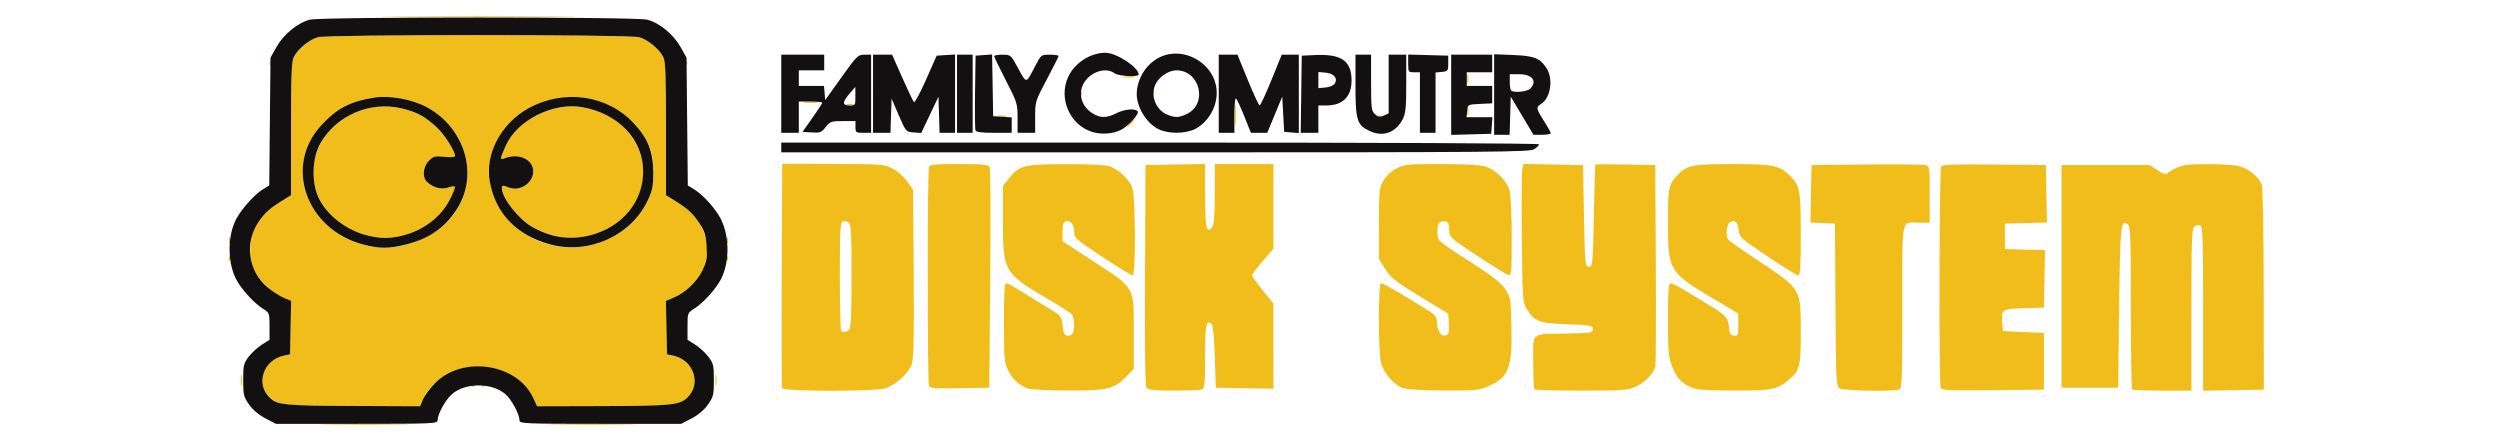 <?xml version="1.0" encoding="UTF-8" standalone="no"?>
<!-- Created with Inkscape (http://www.inkscape.org/) -->

<svg
   xmlns:dc="http://purl.org/dc/elements/1.1/"
   xmlns:cc="http://creativecommons.org/ns#"
   xmlns:rdf="http://www.w3.org/1999/02/22-rdf-syntax-ns#"
   xmlns:svg="http://www.w3.org/2000/svg"
   xmlns="http://www.w3.org/2000/svg"
   xmlns:sodipodi="http://sodipodi.sourceforge.net/DTD/sodipodi-0.dtd"
   xmlns:inkscape="http://www.inkscape.org/namespaces/inkscape"
   id="svg3450"
   version="1.1"
   inkscape:version="0.91 r13725"
   width="384"
   height="67.8"
   viewBox="0 0 384 67.8"
   sodipodi:docname="logo.svg">
  <defs
     id="defs3454" />
  <sodipodi:namedview
     pagecolor="#ffffff"
     bordercolor="#666666"
     borderopacity="1"
     objecttolerance="10"
     gridtolerance="10"
     guidetolerance="10"
     inkscape:pageopacity="0"
     inkscape:pageshadow="2"
     inkscape:window-width="1366"
     inkscape:window-height="721"
     id="namedview3452"
     showgrid="false"
     inkscape:zoom="0.765625"
     inkscape:cx="192"
     inkscape:cy="33.900002"
     inkscape:window-x="-4"
     inkscape:window-y="-4"
     inkscape:window-maximized="1"
     inkscape:current-layer="svg3450" />
  <g
     id="g3460"
     transform="translate(-1.4320754e-4,-6.3948242e-5)">
    <path
       style="fill:#f0bd1b"
       d="m 50.475,65.175 c 3.094,-0.049 8.156,-0.049 11.25,0 3.094,0.049 0.562,0.089 -5.625,0.089 -6.188,0 -8.719,-0.04 -5.625,-0.089 z m 34.8,0 c 3.094,-0.049 8.156,-0.049 11.25,0 3.094,0.049 0.562,0.089 -5.625,0.089 -6.188,0 -8.719,-0.04 -5.625,-0.089 z M 43.887,62.126 C 39.259,61.563 39.052,55.548 43.629,54.614 L 44.55,54.426 l 0.083,-4.106 0.083,-4.106 -1.11,-0.464 c -1.895,-0.792 -3.728,-2.526 -4.536,-4.29 -0.637,-1.392 -0.725,-1.935 -0.598,-3.712 0.127,-1.777 0.31,-2.316 1.254,-3.686 1.008,-1.464 1.758,-2.11 4.148,-3.573 l 0.825,-0.505 0,-10.208 c 0,-8.327 0.08,-10.363 0.435,-11.049 0.632,-1.222 2.377,-2.649 3.682,-3.012 1.564,-0.434 47.802,-0.434 49.366,0 1.305,0.362 3.05,1.79 3.682,3.012 C 102.22,9.415 102.3,11.451 102.3,19.778 l 0,10.208 0.825,0.505 c 2.39,1.463 3.139,2.108 4.148,3.573 2.232,3.241 1.612,7.634 -1.43,10.126 -0.737,0.604 -1.839,1.306 -2.45,1.561 l -1.11,0.464 0.083,4.106 0.083,4.106 0.921,0.188 c 3.175,0.648 4.427,4.33 2.198,6.466 -1.196,1.146 -2.448,1.264 -13.692,1.295 l -9.373,0.025 -0.637,-1.356 c -1.826,-3.884 -6.888,-5.706 -11.773,-4.237 -2.004,0.603 -4.338,2.663 -5.111,4.512 l -0.452,1.081 -9.54,-0.042 C 49.743,62.335 44.747,62.23 43.887,62.126 Z M 62.479,37.518 c 7.662,-1.959 11.305,-9.007 8.182,-15.827 -0.862,-1.882 -3.048,-4.114 -5.132,-5.241 -2.228,-1.204 -5.695,-1.831 -8.049,-1.455 -3.753,0.6 -5.765,1.659 -8.192,4.315 -5.707,6.245 -2.241,15.958 6.511,18.246 2.569,0.672 3.937,0.664 6.679,-0.038 z M 55.95,36.036 C 53.758,35.402 52.106,34.383 50.64,32.76 49.202,31.168 48.646,30.058 48.27,28.027 46.981,21.053 54.187,14.908 61.63,16.635 c 2.389,0.554 3.692,1.259 5.52,2.987 C 68.319,20.726 69.9,23.225 69.9,23.968 c 0,0.17 -0.669,0.219 -1.624,0.121 -1.463,-0.151 -1.701,-0.09 -2.4,0.608 -0.927,0.927 -1.052,2.56 -0.25,3.286 0.933,0.845 2.187,1.172 3.174,0.828 0.494,-0.172 0.975,-0.237 1.068,-0.143 0.093,0.093 -0.28,1.038 -0.831,2.1 -1.251,2.414 -3.659,4.337 -6.541,5.228 -2.354,0.727 -4.137,0.738 -6.545,0.041 z m 36.201,1.198 c 3.309,-1.138 5.95,-3.466 7.359,-6.484 0.718,-1.538 0.839,-2.171 0.829,-4.35 -0.009,-2.11 -0.148,-2.846 -0.804,-4.266 -2.442,-5.282 -8.353,-8.171 -14.251,-6.966 -5.155,1.054 -8.73,4.288 -9.878,8.937 -0.418,1.693 -0.446,2.347 -0.168,3.846 1.394,7.498 9.372,11.877 16.912,9.283 z M 84.59,36.051 C 82.292,35.358 80.325,34.128 79.106,32.623 77.938,31.181 77.1,29.653 77.1,28.965 c 0,-0.551 0.026,-0.554 1.074,-0.156 C 79.878,29.457 81.9,28.106 81.9,26.32 c 0,-1.815 -2.184,-2.843 -4.316,-2.032 -0.852,0.324 -0.846,0.218 0.117,-1.937 1.741,-3.897 7.273,-6.677 11.729,-5.892 3.961,0.698 6.832,2.722 8.411,5.93 2.755,5.596 -0.597,12.04 -7.146,13.737 -2.279,0.591 -3.968,0.57 -6.106,-0.075 z M 120.138,59.625 c -0.079,-0.206 -0.108,-8.045 -0.066,-17.42 l 0.078,-17.045 7.8,0.024 c 7.512,0.023 7.85,0.049 9.147,0.711 0.772,0.393 1.733,1.236 2.25,1.971 l 0.903,1.284 0.091,12.8 c 0.068,9.578 -0.003,13.089 -0.281,13.948 -0.456,1.409 -2.487,3.265 -4.102,3.749 -1.704,0.511 -15.624,0.491 -15.82,-0.022 z M 130.44,50.64 c 0.262,-0.262 0.36,-2.505 0.36,-8.213 0,-6.585 -0.072,-7.913 -0.446,-8.224 -0.245,-0.204 -0.65,-0.292 -0.9,-0.196 C 129.064,34.157 129,35.339 129,42.391 c 0,4.515 0.09,8.299 0.2,8.409 0.307,0.307 0.842,0.238 1.24,-0.16 z m 27.404,9.039 C 156.458,59.124 155.461,58.189 154.835,56.858 154.254,55.622 154.2,54.992 154.2,49.503 c 0,-4.413 0.094,-6.003 0.354,-6.003 0.195,0 1.173,0.524 2.175,1.163 1.002,0.64 2.833,1.768 4.071,2.506 2.243,1.339 2.25,1.347 2.4,2.809 0.115,1.128 0.28,1.491 0.714,1.574 0.31,0.059 0.679,-0.075 0.82,-0.297 0.406,-0.64 0.307,-2.57 -0.155,-3.032 -0.231,-0.231 -2.011,-1.355 -3.956,-2.496 C 154.256,41.987 154.05,41.624 154.05,34.153 l 0,-5.597 0.927,-1.153 c 1.624,-2.02 2.229,-2.172 8.703,-2.188 3.512,-0.009 6.125,0.117 6.75,0.326 1.293,0.432 2.919,1.925 3.456,3.175 0.538,1.254 0.608,13.585 0.077,13.585 -0.185,0 -2.278,-1.282 -4.65,-2.849 C 165.175,36.717 165,36.561 165,35.588 c 0,-1.11 -0.634,-1.854 -1.346,-1.581 -0.319,0.122 -0.452,0.601 -0.449,1.609 l 0.005,1.434 4.72,3.08 c 6.465,4.219 6.22,3.789 6.22,10.907 l 0,5.63 -1.024,1.057 c -1.982,2.044 -2.927,2.279 -9.097,2.257 -3.013,-0.01 -5.796,-0.146 -6.185,-0.302 z m 18.291,-0.088 c -0.246,-0.296 -0.318,-5.081 -0.262,-17.325 l 0.077,-16.916 4.575,-0.083 4.575,-0.083 0.005,4.733 c 0.005,5.005 0.225,6.088 1.024,5.031 0.356,-0.471 0.454,-1.572 0.462,-5.174 l 0.01,-4.575 4.5,0 4.5,0 0,6.491 0,6.491 -1.65,1.933 c -0.907,1.063 -1.65,2.039 -1.65,2.169 0,0.13 0.742,1.165 1.648,2.301 l 1.648,2.065 0.002,6.533 0.002,6.533 -4.425,-0.083 -4.425,-0.083 -0.15,-4.711 c -0.095,-2.991 -0.277,-4.838 -0.499,-5.059 -0.817,-0.814 -1.001,0.098 -1.001,4.956 0,4.192 -0.069,4.927 -0.475,5.082 -0.261,0.1 -2.202,0.182 -4.313,0.182 -2.874,0 -3.924,-0.103 -4.178,-0.409 z m 39.291,-0.007 c -1.288,-0.466 -2.818,-2.211 -3.275,-3.736 -0.46,-1.537 -0.484,-12.348 -0.027,-12.348 0.312,0 2.045,0.99 6.427,3.672 2.008,1.229 2.104,1.34 2.191,2.533 0.099,1.349 0.672,2.069 1.421,1.782 0.361,-0.138 0.449,-0.543 0.379,-1.743 l -0.091,-1.563 -3.591,-2.182 c -4.721,-2.87 -5.15,-3.205 -6.183,-4.833 L 211.8,39.783 l 0.005,-5.416 c 0.005,-5.049 0.05,-5.496 0.675,-6.594 0.418,-0.734 1.168,-1.44 1.992,-1.875 1.246,-0.657 1.643,-0.698 6.865,-0.698 3.476,0 5.996,0.136 6.757,0.364 1.616,0.484 3.356,2.185 3.771,3.686 0.19,0.689 0.332,3.739 0.333,7.16 0.001,5.576 -0.033,5.951 -0.534,5.82 -0.295,-0.077 -2.453,-1.409 -4.796,-2.96 -4.196,-2.778 -4.26,-2.836 -4.264,-3.927 -0.005,-1.235 -0.321,-1.573 -1.207,-1.292 C 220.921,34.202 220.8,34.506 220.8,35.551 c 0,1.495 -0.326,1.206 5.905,5.237 2.641,1.709 3.889,2.719 4.5,3.64 0.815,1.23 0.849,1.434 0.946,5.669 0.147,6.365 -0.41,7.842 -3.463,9.193 -1.499,0.663 -1.956,0.708 -6.922,0.687 -3.41,-0.015 -5.684,-0.156 -6.342,-0.393 z M 235.7,59.8 c -0.11,-0.11 -0.2,-1.997 -0.2,-4.194 0,-4.72 -0.535,-4.274 5.25,-4.382 3.676,-0.069 3.9,-0.108 3.9,-0.673 0,-0.562 -0.25,-0.609 -3.955,-0.75 -4.394,-0.167 -5.065,-0.428 -6.245,-2.431 -0.561,-0.952 -0.607,-1.659 -0.7,-10.873 -0.055,-5.42 -0.018,-10.182 0.083,-10.583 l 0.183,-0.728 4.567,0.083 4.567,0.083 0.15,7.8 c 0.145,7.55 0.169,7.8 0.75,7.8 0.58,0 0.605,-0.254 0.763,-7.8 0.089,-4.29 0.191,-7.837 0.225,-7.883 0.034,-0.046 2.121,-0.046 4.637,0 l 4.575,0.083 0.083,15.15 c 0.046,8.332 0.012,15.443 -0.075,15.802 -0.263,1.085 -1.692,2.534 -3.089,3.133 -1.166,0.5 -2.128,0.565 -8.294,0.565 -3.836,0 -7.065,-0.09 -7.175,-0.2 z m 24.102,-0.278 c -1.551,-0.673 -2.326,-1.534 -2.999,-3.333 C 256.279,54.789 256.2,53.852 256.2,49.039 c 0,-4.364 0.083,-5.539 0.393,-5.539 0.216,0 1.195,0.489 2.175,1.088 0.98,0.598 2.457,1.489 3.282,1.98 2.956,1.758 3.407,2.222 3.508,3.61 0.077,1.058 0.206,1.289 0.767,1.369 0.634,0.09 0.675,-0.01 0.672,-1.65 l -0.003,-1.746 -3.711,-2.202 C 256.349,41.834 256.2,41.586 256.2,34.184 c 0,-5.383 0.083,-5.798 1.462,-7.283 1.416,-1.526 2.287,-1.7 8.485,-1.7 6.178,0 7.122,0.188 8.753,1.741 1.553,1.479 1.7,2.266 1.7,9.096 0,4.899 -0.084,6.263 -0.385,6.263 -0.212,0 -2.338,-1.316 -4.725,-2.925 -4.21,-2.837 -4.343,-2.959 -4.434,-4.067 -0.102,-1.239 -0.691,-1.701 -1.41,-1.105 -0.464,0.385 -0.6,2.005 -0.217,2.574 0.121,0.18 2.11,1.581 4.42,3.113 6.884,4.567 6.75,4.345 6.75,11.161 0,5.258 -0.153,5.866 -1.825,7.274 -1.803,1.517 -2.611,1.676 -8.486,1.663 -4.176,-0.009 -5.682,-0.117 -6.486,-0.466 z m 22.706,0.103 c -0.459,-0.34 -0.513,-1.546 -0.582,-12.825 l -0.076,-12.45 -1.883,-0.09 -1.883,-0.09 0.083,-4.41 0.083,-4.41 8.4,-0.084 c 4.62,-0.046 8.704,-0.01 9.075,0.081 0.661,0.162 0.675,0.253 0.675,4.509 l 0,4.344 -1.625,0 c -2.824,0 -2.575,-1.251 -2.575,12.9 0,11.154 -0.052,12.556 -0.475,12.718 -0.941,0.361 -8.688,0.199 -9.217,-0.193 z m 15.576,-0.095 c -0.277,-0.721 -0.212,-33.521 0.067,-33.96 0.187,-0.294 2.027,-0.362 8.17,-0.3 l 7.929,0.08 0.083,4.415 0.083,4.415 -3.233,0.085 -3.233,0.085 0,1.95 0,1.95 3.083,0.086 3.083,0.086 -0.083,4.414 -0.083,4.414 -3.072,0.085 c -3.424,0.095 -3.546,0.187 -3.325,2.498 l 0.097,1.017 3.15,0.15 3.15,0.15 0,4.35 0,4.35 -7.841,0.08 c -6.954,0.071 -7.862,0.026 -8.025,-0.4 z m 29.416,0.27 C 327.39,59.69 327.3,54.037 327.3,47.237 327.3,36.462 327.241,34.824 326.837,34.489 325.74,33.579 325.655,34.386 325.5,47.19 l -0.15,12.36 -4.35,0 -4.35,0 0,-17.1 0,-17.1 6.773,0 6.773,0 1.238,0.82 c 0.809,0.536 1.308,0.707 1.439,0.494 0.111,-0.179 0.759,-0.579 1.439,-0.888 0.983,-0.446 1.968,-0.564 4.78,-0.569 1.948,-0.004 4.138,0.143 4.865,0.327 1.43,0.36 2.999,1.651 3.451,2.838 0.161,0.424 0.289,7.303 0.298,16.11 l 0.016,15.369 -4.661,0.083 -4.661,0.083 0,-12.617 c 0,-10.986 -0.059,-12.64 -0.454,-12.791 -0.25,-0.096 -0.655,-0.007 -0.9,0.196 -0.382,0.317 -0.446,2.163 -0.446,12.784 l 0,12.413 -4.45,0 c -2.448,0 -4.54,-0.09 -4.65,-0.2 z M 36.986,58.35 c 0.002,-0.825 0.061,-1.127 0.129,-0.671 0.069,0.456 0.067,1.131 -0.004,1.5 -0.071,0.369 -0.128,-0.004 -0.125,-0.829 z m 72.9,0 c 0.002,-0.825 0.06,-1.127 0.129,-0.671 0.069,0.456 0.067,1.131 -0.004,1.5 -0.071,0.369 -0.128,-0.004 -0.125,-0.829 z m 32.799,0.883 c -0.24,-0.625 -0.243,-32.934 -0.003,-33.559 0.155,-0.403 0.851,-0.475 4.635,-0.475 3.546,0 4.502,0.087 4.693,0.428 0.132,0.236 0.172,7.964 0.09,17.175 l -0.15,16.747 -4.54,0.083 c -3.942,0.072 -4.564,0.019 -4.725,-0.4 z m -70.304,-0.014 c 0.1,-0.1 0.358,-0.11 0.575,-0.024 0.239,0.096 0.168,0.167 -0.181,0.181 -0.316,0.013 -0.493,-0.058 -0.394,-0.158 z m 1.5,0 c 0.1,-0.1 0.358,-0.11 0.575,-0.024 0.239,0.096 0.168,0.167 -0.181,0.181 -0.316,0.013 -0.493,-0.058 -0.394,-0.158 z M 35.124,39.775 c -0.013,-0.316 0.058,-0.493 0.158,-0.394 0.1,0.1 0.11,0.358 0.024,0.575 -0.096,0.239 -0.167,0.168 -0.181,-0.181 z m 76.5,0 c -0.013,-0.316 0.058,-0.493 0.158,-0.394 0.1,0.1 0.11,0.358 0.024,0.575 -0.096,0.239 -0.167,0.168 -0.181,-0.181 z M 35.147,36.9 c 0,-0.412 0.068,-0.581 0.151,-0.375 0.083,0.206 0.083,0.544 0,0.75 -0.083,0.206 -0.151,0.037 -0.151,-0.375 z m 76.5,0 c 0,-0.412 0.068,-0.581 0.151,-0.375 0.083,0.206 0.083,0.544 0,0.75 -0.083,0.206 -0.151,0.037 -0.151,-0.375 z m 78.061,-19.2 c 0,-1.567 0.051,-2.209 0.112,-1.425 0.062,0.784 0.062,2.066 0,2.85 -0.062,0.784 -0.112,0.142 -0.112,-1.425 z m -16.158,1.2 c 0.299,-0.33 0.61,-0.6 0.693,-0.6 0.083,0 -0.094,0.27 -0.393,0.6 -0.299,0.33 -0.61,0.6 -0.693,0.6 -0.083,0 0.094,-0.27 0.393,-0.6 z m -20.325,-1.112 c 0.371,-0.072 0.979,-0.072 1.35,0 0.371,0.072 0.068,0.13 -0.675,0.13 -0.743,0 -1.046,-0.059 -0.675,-0.13 z m 58.356,0.03 c 0.1,-0.1 0.358,-0.11 0.575,-0.024 0.239,0.096 0.168,0.167 -0.181,0.181 -0.316,0.013 -0.493,-0.058 -0.394,-0.158 z m 13.788,-0.719 c 0,-0.578 0.062,-0.814 0.137,-0.525 0.075,0.289 0.075,0.761 0,1.05 -0.075,0.289 -0.137,0.052 -0.137,-0.525 z M 129.975,15.993 c 0.289,-0.075 0.761,-0.075 1.05,0 0.289,0.075 0.052,0.137 -0.525,0.137 -0.578,0 -0.814,-0.062 -0.525,-0.137 z m -6.45,-0.31 c 0.536,-0.067 1.414,-0.067 1.95,0 0.536,0.067 0.098,0.121 -0.975,0.121 -1.073,0 -1.511,-0.054 -0.975,-0.121 z m 42.422,-1.283 c 0,-0.412 0.068,-0.581 0.151,-0.375 0.083,0.206 0.083,0.544 0,0.75 -0.083,0.206 -0.151,0.037 -0.151,-0.375 z m 11.076,-0.125 c -0.013,-0.316 0.058,-0.493 0.158,-0.394 0.1,0.1 0.11,0.358 0.024,0.575 -0.096,0.239 -0.167,0.168 -0.181,-0.181 z m 48.352,-2.125 c -0.003,-0.66 0.055,-0.965 0.13,-0.678 0.075,0.287 0.078,0.827 0.006,1.2 -0.072,0.373 -0.133,0.138 -0.137,-0.522 z M 172.575,11.785 c 0.454,-0.069 1.196,-0.069 1.65,0 0.454,0.069 0.083,0.125 -0.825,0.125 -0.907,0 -1.279,-0.056 -0.825,-0.125 z M 41.424,9.775 c -0.013,-0.316 0.058,-0.493 0.158,-0.394 0.1,0.1 0.11,0.358 0.024,0.575 -0.096,0.239 -0.167,0.168 -0.181,-0.181 z m 63.9,0 c -0.013,-0.316 0.058,-0.493 0.158,-0.394 0.1,0.1 0.11,0.358 0.024,0.575 -0.096,0.239 -0.167,0.168 -0.181,-0.181 z M 61.125,2.475 c 6.806,-0.045 17.944,-0.045 24.75,0 6.806,0.045 1.238,0.082 -12.375,0.082 -13.613,0 -19.181,-0.037 -12.375,-0.082 z"
       id="path3464"
       inkscape:connector-curvature="0" />
    <path
       style="fill:#121010"
       d="M 40.764,64.262 C 39.762,63.738 38.821,62.941 38.255,62.135 37.426,60.954 37.35,60.639 37.35,58.374 c 0,-2.251 0.076,-2.571 0.849,-3.584 0.467,-0.612 1.378,-1.447 2.025,-1.855 L 41.4,52.192 l 0,-2.072 c 0,-2.013 -0.028,-2.089 -0.975,-2.677 -1.261,-0.783 -2.953,-2.566 -3.92,-4.131 -1.549,-2.506 -1.666,-6.853 -0.257,-9.607 0.777,-1.52 2.812,-3.808 4.089,-4.597 L 41.357,28.478 41.453,18.664 41.55,8.85 42.48,7.2 c 1.091,-1.937 3.262,-3.713 5.103,-4.177 1.784,-0.449 50.051,-0.449 51.835,0 1.841,0.464 4.012,2.24 5.103,4.177 l 0.93,1.65 0.097,9.814 0.097,9.814 0.992,0.613 c 1.35,0.834 3.285,2.981 4.065,4.51 1.46,2.861 1.369,7.167 -0.205,9.712 -0.967,1.565 -2.659,3.348 -3.92,4.131 -0.947,0.588 -0.975,0.664 -0.975,2.677 l 0,2.072 1.176,0.742 c 0.647,0.408 1.558,1.243 2.025,1.855 0.773,1.013 0.849,1.333 0.849,3.584 0,2.265 -0.076,2.58 -0.905,3.761 -0.566,0.806 -1.507,1.603 -2.509,2.127 l -1.604,0.838 -12.416,0 c -11.622,0 -12.416,-0.034 -12.422,-0.525 -0.012,-0.979 -1.221,-3.221 -2.18,-4.044 -2.108,-1.809 -6.248,-1.773 -8.268,0.072 -0.986,0.9 -2.127,3.02 -2.139,3.972 -0.006,0.491 -0.8,0.525 -12.422,0.525 l -12.416,0 -1.604,-0.838 z m 24.218,-2.943 c 0.249,-0.595 1.105,-1.734 1.903,-2.532 4.203,-4.203 12.534,-2.947 14.98,2.258 l 0.637,1.356 9.373,-0.025 c 11.244,-0.03 12.496,-0.149 13.692,-1.295 2.229,-2.136 0.978,-5.818 -2.198,-6.466 l -0.921,-0.188 -0.083,-4.106 -0.083,-4.106 1.11,-0.464 c 1.895,-0.792 3.728,-2.526 4.536,-4.29 0.637,-1.392 0.725,-1.935 0.598,-3.712 -0.127,-1.777 -0.31,-2.316 -1.254,-3.686 -1.008,-1.464 -1.758,-2.11 -4.148,-3.573 l -0.825,-0.505 0,-10.208 c 0,-8.327 -0.08,-10.363 -0.435,-11.049 -0.632,-1.222 -2.377,-2.649 -3.682,-3.012 -1.564,-0.434 -47.802,-0.434 -49.366,0 -1.305,0.362 -3.05,1.79 -3.682,3.012 C 44.78,9.415 44.7,11.451 44.7,19.778 l 0,10.208 -0.825,0.505 c -2.39,1.463 -3.139,2.108 -4.148,3.573 -2.232,3.241 -1.612,7.634 1.43,10.126 0.737,0.604 1.839,1.306 2.45,1.561 l 1.11,0.464 -0.083,4.106 -0.083,4.106 -0.921,0.188 c -3.182,0.649 -4.426,4.331 -2.189,6.474 1.186,1.136 2.066,1.219 13.55,1.269 l 9.54,0.042 0.452,-1.081 z M 55.8,37.556 c -8.752,-2.288 -12.219,-12.001 -6.511,-18.246 2.427,-2.656 4.439,-3.715 8.192,-4.315 2.354,-0.376 5.821,0.251 8.049,1.455 6.052,3.271 8.106,10.702 4.426,16.009 -1.838,2.65 -4.136,4.205 -7.476,5.059 -2.743,0.701 -4.11,0.709 -6.679,0.038 z m 6.695,-1.561 c 2.883,-0.89 5.29,-2.814 6.541,-5.228 0.55,-1.062 0.924,-2.007 0.831,-2.1 -0.093,-0.093 -0.574,-0.029 -1.068,0.143 -0.986,0.344 -2.24,0.017 -3.174,-0.828 -0.802,-0.725 -0.677,-2.358 0.25,-3.286 0.699,-0.699 0.937,-0.759 2.4,-0.608 0.955,0.099 1.624,0.049 1.624,-0.121 0,-0.743 -1.581,-3.242 -2.75,-4.347 -1.828,-1.727 -3.131,-2.433 -5.52,-2.987 -4.787,-1.11 -9.88,1.061 -12.352,5.265 -1.394,2.372 -1.494,6.253 -0.223,8.71 1.277,2.469 3.952,4.575 6.895,5.426 2.408,0.697 4.192,0.686 6.545,-0.041 z M 84.45,37.529 c -5.094,-1.394 -8.312,-4.739 -9.212,-9.578 -0.786,-4.225 1.674,-8.951 5.872,-11.284 5.468,-3.039 12.145,-2.114 16.224,2.248 2.158,2.307 2.991,4.382 3.004,7.485 0.009,2.179 -0.111,2.812 -0.829,4.35 -2.549,5.46 -9.101,8.41 -15.06,6.779 z m 6.246,-1.404 c 4.873,-1.263 8.093,-5.149 8.093,-9.768 0,-4.913 -3.786,-8.918 -9.359,-9.899 -4.455,-0.785 -9.988,1.994 -11.729,5.892 -0.963,2.155 -0.969,2.261 -0.117,1.937 2.133,-0.811 4.316,0.217 4.316,2.032 0,1.787 -2.022,3.137 -3.726,2.489 C 77.126,28.411 77.1,28.414 77.1,28.965 c 0,1.398 2.455,4.587 4.434,5.758 2.98,1.765 5.987,2.225 9.162,1.402 z M 120,22.65 l 0,-0.75 58.2,0 c 33.558,0 58.2,0.112 58.2,0.265 0,0.146 -0.333,0.484 -0.739,0.75 -0.674,0.442 -5.811,0.485 -58.2,0.485 l -57.461,0 0,-0.75 z m 47.738,-2.393 c -3.413,-1.082 -5.176,-5.113 -3.679,-8.41 0.982,-2.163 3.412,-3.747 5.741,-3.743 1.686,0.003 5.1,2.236 5.1,3.336 0,0.44 -3.106,0.273 -3.732,-0.2 -1.419,-1.073 -4.059,-0.049 -4.873,1.891 -0.634,1.51 -0.076,3.209 1.375,4.184 1.254,0.843 2.25,0.865 3.781,0.085 1.279,-0.652 2.995,-0.794 3.316,-0.274 0.234,0.378 -1.468,2.245 -2.566,2.814 -1.227,0.636 -3.048,0.766 -4.462,0.317 z M 210.395,20.129 C 208.423,19.215 208.2,18.497 208.2,13.065 l 0,-4.665 1.2,0 1.2,0 0,4.304 c 0,3.925 0.053,4.351 0.601,4.848 0.497,0.45 0.731,0.485 1.35,0.203 l 0.749,-0.341 0,-4.506 0,-4.506 1.35,0 1.35,0 -6e-4,4.425 c -3e-4,3.62 -0.096,4.612 -0.525,5.454 -1.065,2.089 -3.025,2.803 -5.08,1.85 z m 12.505,-5.568 0,-6.16 3.15,0 3.15,0 0,1.35 0,1.35 -1.95,0 -1.95,0 0,1.05 0,1.05 1.95,0 1.95,0 0,1.336 0,1.336 -1.875,0.089 c -1.875,0.089 -1.875,0.089 -1.969,1.064 l -0.094,0.975 1.986,0 1.986,0 -0.092,1.275 -0.092,1.275 -3.075,0.085 -3.075,0.086 0,-6.16 z m 6.6,-0.045 0,-6.185 2.951,0.119 c 3.277,0.132 4.159,0.498 5.162,2.143 0.998,1.637 0.526,4.479 -0.891,5.364 -0.822,0.513 -0.789,0.708 0.436,2.63 0.573,0.9 1.042,1.744 1.042,1.875 0,0.131 -0.598,0.239 -1.329,0.239 l -1.329,0 -1.746,-2.925 -1.746,-2.925 -0.086,2.925 -0.086,2.925 -1.189,0 -1.189,0 0,-6.185 z m 5.529,-0.887 c 1.152,-1.152 0.336,-2.229 -1.689,-2.229 l -1.44,0 0,1.15 c 0,0.633 0.09,1.24 0.2,1.35 0.388,0.388 2.462,0.195 2.929,-0.271 z M 120,14.4 l 0,-6 3.3,0 3.3,0 0,1.2 0,1.2 -1.95,0 -1.95,0 0,1.2 0,1.2 1.932,0 1.932,0 0.093,1.086 0.093,1.086 2.489,-3.486 c 2.352,-3.294 2.546,-3.486 3.525,-3.486 l 1.036,0 0,6 0,6 -1.2,0 c -1.133,0 -1.2,-0.05 -1.2,-0.9 l 0,-0.9 -1.928,0 c -1.795,0 -1.978,0.064 -2.647,0.919 -0.648,0.827 -0.86,0.909 -2.136,0.825 l -1.417,-0.094 1.514,-2.146 c 0.833,-1.18 1.514,-2.227 1.514,-2.325 0,-0.098 -0.81,-0.179 -1.8,-0.179 l -1.8,0 0,2.4 0,2.4 -1.35,0 -1.35,0 0,-6 z m 11.388,0.375 -0.012,-1.425 -0.888,1.039 c -1.136,1.329 -1.132,1.811 0.012,1.811 0.875,0 0.9,-0.039 0.888,-1.425 z m 2.712,-0.375 0,-6 1.462,0 1.462,0 1.564,3.525 c 0.86,1.939 1.667,3.633 1.793,3.766 0.126,0.132 0.963,-1.42 1.86,-3.45 l 1.631,-3.691 1.413,-0.091 1.413,-0.091 0,6.016 0,6.016 -1.189,0 -1.189,0 -0.086,-2.775 -0.086,-2.775 -1.325,2.79 -1.325,2.79 -1.173,-0.09 c -1.165,-0.089 -1.18,-0.107 -2.275,-2.64 l -1.102,-2.55 -0.087,2.625 -0.087,2.625 -1.338,0 -1.338,0 0,-6 z m 12.9,0 0,-6 1.2,0 1.2,0 0,6 0,6 -1.2,0 -1.2,0 0,-6 z m 2.834,5.615 c -0.081,-0.212 -0.111,-2.878 -0.066,-5.925 l 0.082,-5.54 1.267,-0.092 1.267,-0.092 0.083,4.742 0.083,4.742 1.425,0.091 1.425,0.091 0,1.184 0,1.184 -2.709,0 c -1.927,0 -2.752,-0.111 -2.857,-0.385 z M 156.3,18.126 c 0,-2.19 -0.067,-2.403 -1.8,-5.779 -0.99,-1.928 -1.8,-3.605 -1.8,-3.726 0,-0.122 0.574,-0.221 1.275,-0.219 1.271,0.002 1.279,0.009 2.436,2.134 1.285,2.359 1.164,2.378 2.605,-0.411 0.885,-1.711 0.903,-1.725 2.238,-1.725 0.74,0 1.346,0.089 1.346,0.197 0,0.108 -0.81,1.718 -1.8,3.577 -1.772,3.328 -1.8,3.417 -1.8,5.803 l 0,2.423 -1.35,0 -1.35,0 0,-2.274 z m 21.541,1.662 c -1.793,-0.947 -3.244,-3.346 -3.239,-5.358 0.003,-1.476 0.64,-3.075 1.687,-4.234 4.321,-4.783 12.318,-0.085 10.27,6.034 -0.512,1.528 -1.653,2.904 -2.964,3.573 -1.551,0.791 -4.24,0.784 -5.753,-0.015 z m 4.452,-2.278 c 3.267,-1.55 2.034,-6.713 -1.603,-6.708 -1.232,0.002 -2.763,1.061 -3.263,2.258 -0.715,1.712 0.112,3.78 1.809,4.519 1.217,0.53 1.824,0.517 3.057,-0.069 z m 4.907,-3.11 0,-6 1.437,0 1.437,0 1.592,3.9 c 0.876,2.145 1.692,3.9 1.814,3.9 0.122,0 0.936,-1.755 1.809,-3.9 l 1.587,-3.9 1.312,0 1.312,0 0,6.018 0,6.018 -1.125,-0.093 -1.125,-0.093 -0.15,-2.7 -0.15,-2.7 -1.151,2.775 -1.151,2.775 -1.254,0 -1.254,0 -1.03,-2.569 c -0.566,-1.413 -1.138,-2.636 -1.27,-2.718 -0.132,-0.082 -0.24,1.075 -0.24,2.569 l 0,2.718 -1.2,0 -1.2,0 0,-6 z m 12.669,0.075 0.081,-5.925 2.1,-0.095 c 4.005,-0.181 5.55,0.904 5.55,3.9 0,2.503 -1.356,3.845 -3.885,3.845 l -1.215,0 0,2.1 0,2.1 -1.356,0 -1.356,0 0.081,-5.925 z m 5.149,-1.65 c 0.507,-0.809 -0.133,-1.558 -1.423,-1.668 l -1.095,-0.093 0,1.236 0,1.236 1.095,-0.093 c 0.638,-0.054 1.232,-0.312 1.423,-0.618 z m 13.082,2.925 0,-4.65 -0.9,0 c -0.868,0 -0.9,-0.049 -0.9,-1.36 l 0,-1.36 3.075,0.085 3.075,0.085 0,1.2 c 0,1.135 -0.053,1.205 -0.975,1.294 l -0.975,0.094 0,4.631 0,4.631 -1.2,0 -1.2,0 0,-4.65 z"
       id="path3462"
       inkscape:connector-curvature="0" />
  </g>
</svg>
